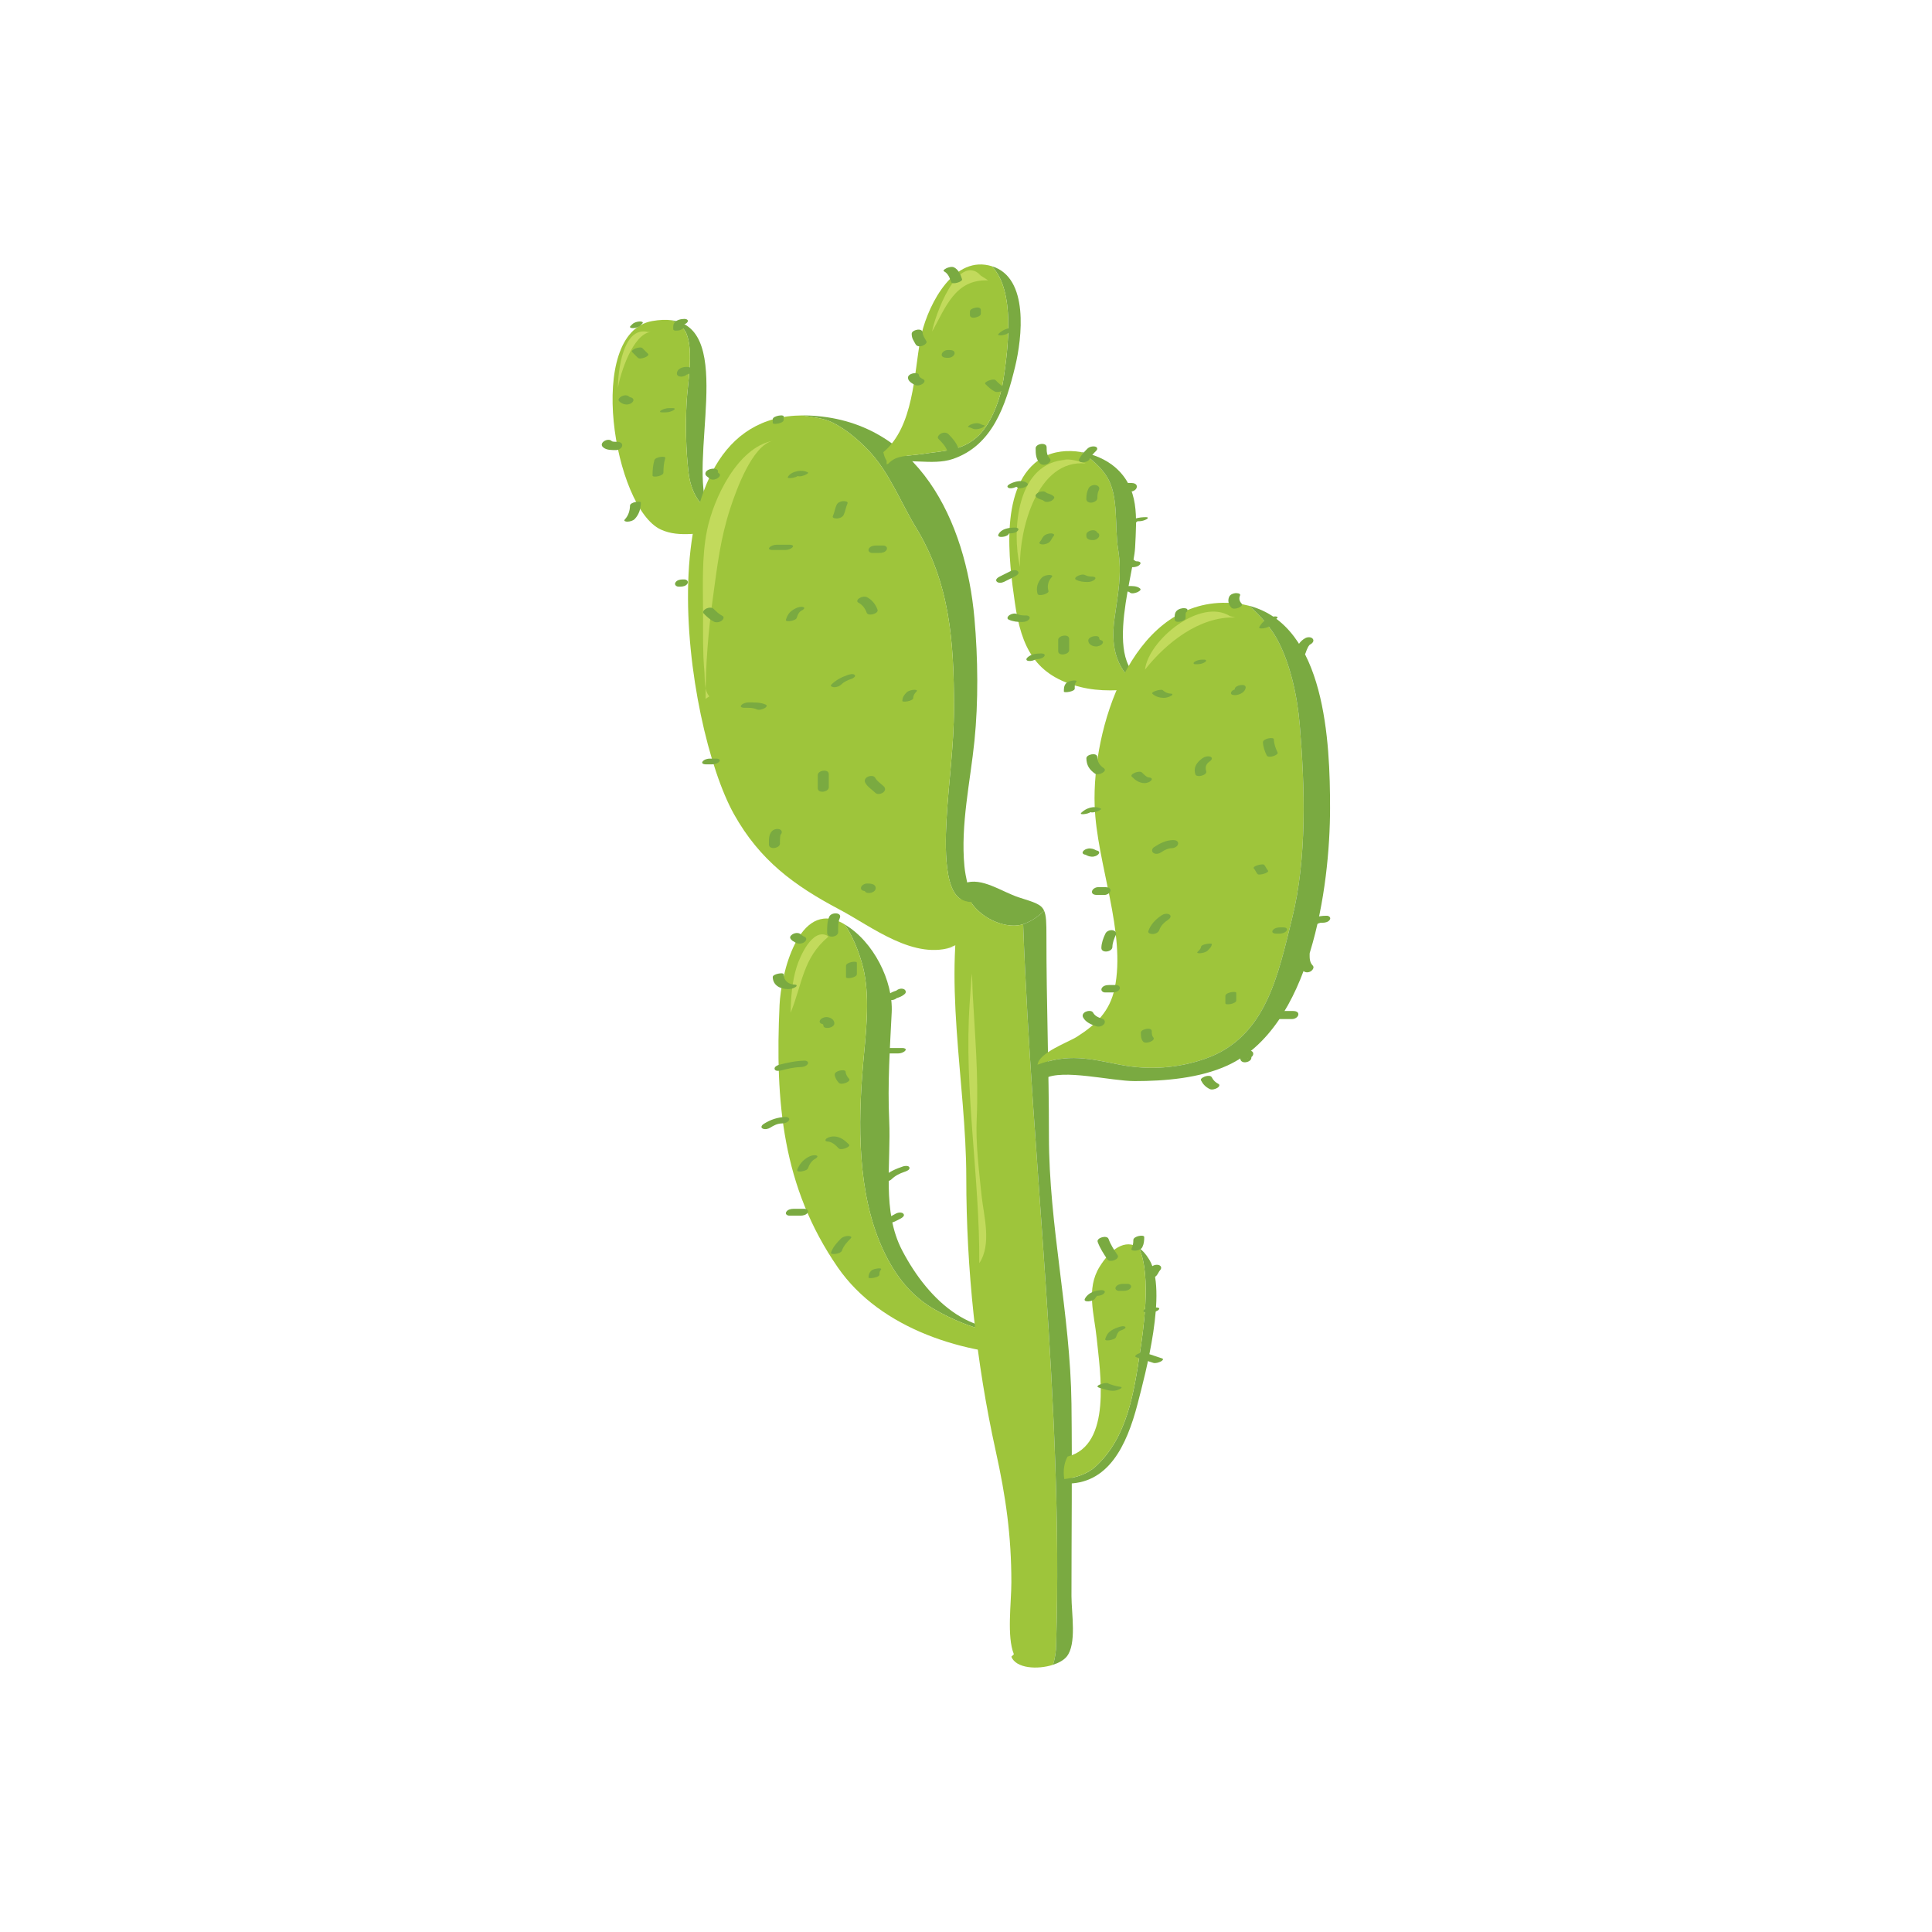 <?xml version="1.0" encoding="utf-8"?>
<!-- Generator: Adobe Illustrator 16.0.0, SVG Export Plug-In . SVG Version: 6.00 Build 0)  -->
<!DOCTYPE svg PUBLIC "-//W3C//DTD SVG 1.1//EN" "http://www.w3.org/Graphics/SVG/1.1/DTD/svg11.dtd">
<svg version="1.1" id="Layer_1" xmlns="http://www.w3.org/2000/svg" xmlns:xlink="http://www.w3.org/1999/xlink" x="0px" y="0px"
	 width="350px" height="350px" viewBox="0 0 350 350" enable-background="new 0 0 350 350" xml:space="preserve">
<g>
	<g>
		<path fill="#7AAA41" d="M156.363,192.728c-0.963,11.046-0.986,23.205,3.317,33.015c2.001,4.561,4.854,8.612,9.197,11.217
			c4.616,2.769,13.088,6.331,18.708,3.829l-0.085-1.119c-10.74,4.075-19.257-3.947-24.058-13.132
			c-3.717-7.111-1.99-15.71-2.356-23.616c-0.307-6.62,0.135-13.037,0.454-19.517c0.279-5.663-3.282-12.869-8.547-15.951
			c1.917,2.675,3.165,6.673,3.56,8.678C157.604,181.468,156.828,187.405,156.363,192.728z"/>
		<path fill="#9EC53B" d="M168.877,236.959c-4.343-2.604-7.196-6.656-9.197-11.217c-4.303-9.81-4.28-21.969-3.317-33.015
			c0.464-5.322,1.241-11.26,0.188-16.597c-0.395-2.005-1.643-6.003-3.56-8.678c-0.146-0.085-0.288-0.181-0.437-0.259
			c-7.894-4.196-11.072,9.303-11.33,14.849c-0.815,17.547,0.494,32.994,10.547,47.554c7.746,11.221,23.19,15.969,36.181,15.969
			l-0.368-4.777C181.966,243.29,173.493,239.728,168.877,236.959z"/>
	</g>
	<path fill="#C2DA5C" d="M149.823,169.478c-2.706-1.317-4.94,3.889-5.494,5.67c-0.83,2.668-1.05,5.491-1.096,8.312
		c2.157-5.335,2.217-9.905,6.817-13.755L149.823,169.478z"/>
	<g>
		<path fill="#7AAA41" d="M124.322,60.354c1.392,3.265,0.233,9.09,0.058,12.607c-0.209,4.178-0.127,8.438,0.34,12.514
			c0.392,3.41,1.708,5.564,3.646,7.022c-3.921-8.692,4.989-32.957-6.682-34.477C122.926,58.645,123.955,59.492,124.322,60.354z"/>
		<path fill="#9EC53B" d="M128.366,92.497c-1.938-1.458-3.254-3.613-3.646-7.022c-0.467-4.075-0.549-8.336-0.34-12.514
			c0.175-3.517,1.333-9.342-0.058-12.607c-0.368-0.861-1.396-1.709-2.639-2.333c-1.013-0.133-2.178-0.097-3.522,0.138
			c-12.224,2.144-6.917,33.893,1.564,37.78c3.538,1.621,7.23,0.256,10.394,0.793l-0.386-2.315
			C129.161,93.917,128.713,93.268,128.366,92.497z"/>
	</g>
	<path fill="#C2DA5C" d="M117.386,60.144c-4.564-1.125-5.448,7.234-5.443,10.139c0.407-2.603,2.704-9.733,5.896-10.139H117.386z"/>
	<path fill="#7AAA41" d="M185.89,167.209c1.138-0.455,2.271-1.221,3.256-2.232c-0.541-1.205-1.771-1.506-4.566-2.407
		c-3.098-1-6.756-3.75-9.866-2.554C175.003,165.524,182.294,169.007,185.89,167.209z"/>
	<path fill="#9EC53B" d="M185.354,167.424c-3.735,1.245-10.364-2.161-10.641-7.408c-0.012,0.005-0.025,0.007-0.037,0.012
		c-4.166,16.944,0.376,35.86,0.376,53.342c0,16.393,1.793,33.467,5.331,49.483c1.818,8.225,2.835,15.287,2.835,23.791
		c0,3.765-0.854,9.818,0.454,13.034l-0.454,0.453c0.843,2.124,4.735,2.373,7.538,1.462c0.4-1.223,0.578-2.534,0.578-3.729
		C192.65,254.385,186.954,210.905,185.354,167.424z"/>
	<path fill="#7AAA41" d="M194.107,289.143c0-11.607,0.14-23.224,0-34.83c-0.197-16.261-4.099-32.25-4.083-48.565
		c0.01-12.021-0.468-24.087-0.454-36.168c0.002-2.393-0.032-3.732-0.425-4.602c-0.984,1.011-2.118,1.777-3.256,2.232
		c-0.171,0.085-0.352,0.154-0.536,0.215c1.601,43.481,7.297,86.96,5.98,130.441c0,1.194-0.178,2.506-0.578,3.729
		c1.044-0.339,1.941-0.834,2.465-1.462C195.097,297.891,194.107,292.279,194.107,289.143z"/>
	<g>
		<path fill="#7AAA41" d="M157.258,81.51c3.829,3.966,5.844,9.405,8.668,14.042c6.153,10.102,6.896,20.602,6.898,32.656
			c0.001,6.97-0.987,13.549-1.36,20.415c-0.167,3.063-0.245,6.864,0.322,9.867c0.698,3.691,2.134,4.86,4.195,4.947
			c-0.393-2.144-1.067-4.418-1.267-6.512c-0.718-7.519,1.069-15.34,1.816-22.683c0.726-7.133,0.642-14.966-0.001-22.23
			c-1.539-17.419-10.108-36.105-30.308-36.747c-0.302-0.01-0.592-0.003-0.888-0.003c1.827,0.312,3.779,0.462,5.374,1.229
			C153.045,77.614,155.362,79.546,157.258,81.51z"/>
		<path fill="#9EC53B" d="M171.787,158.489c-0.567-3.003-0.489-6.804-0.322-9.867c0.374-6.866,1.362-13.445,1.36-20.415
			c-0.002-12.054-0.745-22.555-6.898-32.656c-2.825-4.636-4.839-10.076-8.668-14.042c-1.896-1.963-4.213-3.896-6.549-5.02
			c-1.595-0.768-3.547-0.917-5.374-1.229c-29.64,0.155-21.324,56.226-12.37,72.234c4.674,8.36,10.891,12.923,19.077,17.254
			c6.027,3.186,13.636,9.376,20.858,6.691l-1.815,0.454c5.388-1.242,5.593-4.643,4.896-8.457
			C173.92,163.349,172.484,162.181,171.787,158.489z"/>
	</g>
	<g>
		<path fill="#9EC53B" d="M201.899,112.105c0.61-4.519,1.402-8.007,0.662-12.588c-0.662-4.112,0.143-9.52-1.957-13.032
			c-1.046-1.749-2.847-3.365-4.743-4.59c-2.46-0.413-5.016-0.162-7.021,1.021c-8,4.72-6.045,18.886-4.99,26.246
			c1.159,8.119,3.694,13.26,11.896,15.3c3.464,0.861,7.29,0.713,10.913,0.133C202.37,121.55,201.152,117.62,201.899,112.105z"/>
		<path fill="#7AAA41" d="M209.708,123.657c-10.922-0.174-4.343-19.068-4.073-24.474c0.268-5.406,0.792-10.751-3.64-14.552
			c-1.594-1.366-3.821-2.345-6.134-2.736c1.896,1.225,3.697,2.841,4.743,4.59c2.1,3.512,1.295,8.919,1.957,13.032
			c0.74,4.582-0.052,8.07-0.662,12.588c-0.747,5.515,0.471,9.445,4.759,12.491c0.879-0.142,1.75-0.3,2.597-0.486L209.708,123.657z"
			/>
	</g>
	<g>
		<path fill="#7AAA41" d="M179.67,48.223c4.306,4.45,2.951,14.903,2.124,20.453c-0.491,3.299-2.011,7.698-4.413,10.127
			c-2.936,2.97-6.602,2.849-10.375,3.456c-1.315,0.213-3.339,0.244-4.603,0.723c-0.549,0.208-1.052,0.571-1.511,1.041
			c3.233-1.196,7.98,0.387,11.697-0.867c7.221-2.434,9.619-9.745,11.311-16.742C185.134,61.307,186.5,50.271,179.67,48.223z"/>
		<path fill="#9EC53B" d="M162.403,82.982c1.264-0.479,3.288-0.51,4.603-0.723c3.774-0.607,7.439-0.486,10.375-3.456
			c2.402-2.429,3.922-6.828,4.413-10.127c0.827-5.55,2.182-16.003-2.124-20.453c-0.371-0.111-0.764-0.203-1.187-0.259
			c-6.553-0.863-10.778,8.356-11.732,13.446c-1.191,6.357-1.202,15.907-6.727,20.51c0.109,0.521,0.301,1.11,0.6,1.552v0.648
			c0.086-0.038,0.178-0.065,0.268-0.097C161.351,83.553,161.854,83.19,162.403,82.982z"/>
	</g>
	<g>
		<path fill="#9EC53B" d="M202.807,192.869c5.281,1.044,10.559,0.672,15.557-1.078c11.004-3.855,13.161-15.16,15.718-25.443
			c2.707-10.895,2.325-23.735,1.38-35.046c-0.433-5.158-1.705-11.178-4.177-15.642c-0.975-1.76-2.864-4.118-4.998-5.92
			c-1.458-0.382-3.057-0.573-4.817-0.539c-16.625,0.336-23.649,22.804-23.16,36.748c0.367,10.506,5.747,22.995,3.616,33.118
			c-0.868,4.124-3.321,6.516-6.794,8.731c-1.599,1.021-6.973,2.912-7.171,5.11C193.55,190.807,197.365,191.794,202.807,192.869z"/>
		<path fill="#7AAA41" d="M226.286,109.74c2.134,1.803,4.023,4.16,4.998,5.92c2.472,4.464,3.744,10.483,4.177,15.642
			c0.945,11.311,1.327,24.151-1.38,35.046c-2.557,10.283-4.714,21.588-15.718,25.443c-4.998,1.75-10.275,2.122-15.557,1.078
			c-5.441-1.075-9.257-2.063-14.847,0.039c-0.048,0.514,0.188,1.042,0.822,1.583l0.454,0.907c3.258-1.816,12.053,0.454,16.33,0.454
			c5.466,0,11.763-0.527,16.786-2.823c15.084-6.895,18.598-32.268,18.602-46.64C240.955,134.493,240.153,113.371,226.286,109.74z"/>
	</g>
	<path fill="#C2DA5C" d="M128.5,126.152c-0.974-1.114-0.768-3.06-0.902-4.583c-0.296-3.352-0.232-6.721-0.232-10.098
		c0-5.102-0.291-10.436,0.725-15.425c1.173-5.757,5.535-14.985,11.897-16.184c-3.729,0.837-6.631,8.979-7.688,12.208
		c-1.788,5.46-2.353,10.417-3.121,15.991c-0.848,6.165-1.359,12.138-1.359,18.545L128.5,126.152z"/>
	<path fill="#C2DA5C" d="M177.724,49.937c-4.265-4.506-8.537,7.824-8.859,10.127c2.426-4.309,4.136-9.52,10.147-9.265
		c-0.692-0.505-1.387-0.839-1.969-1.315L177.724,49.937z"/>
	<path fill="#C2DA5C" d="M193.374,83.28c-9.259,0.317-10.098,12.859-8.607,19.428c-0.095-6.864,3.125-19.558,11.944-18.748
		c-1.311-0.447-2.892-0.865-4.016-0.681H193.374z"/>
	<path fill="#C2DA5C" d="M222.862,111.635c-5.394-3.417-14.813,4.338-15.433,9.675c3.872-4.913,9.91-9.663,16.341-9.448
		L222.862,111.635z"/>
	<path fill="#C2DA5C" d="M175.663,181.728c-1.063,15.715,1.848,31.599,1.741,47.11c2.321-3.444,0.783-8.689,0.4-12.409
		c-0.465-4.544-1.067-9.276-0.862-13.757c0.351-7.727-0.331-15.164-0.73-22.728c-0.066-1.231-0.021-2.369-0.185-3.58
		c-0.142,2.09-0.284,4.179-0.424,6.269L175.663,181.728z"/>
	<g>
		<path fill="#7AAA41" d="M208.211,228.207c-0.603-1.002-1.235-1.699-1.884-2.149c2.373,5.008,0.681,15.667,0.188,18.968
			c-1.081,7.224-2.311,15.461-8.105,20.704c-1.49,1.349-3.532,1.954-5.608,2.224c0.031,0.212,0.068,0.429,0.116,0.648
			c0.01,0.053,0.027,0.107,0.041,0.16c7.747,0.214,11.132-6.767,13.118-14.408C207.477,248.969,211.561,233.772,208.211,228.207z"/>
		<path fill="#9EC53B" d="M192.801,267.953c2.076-0.27,4.118-0.875,5.608-2.224c5.795-5.243,7.024-13.48,8.105-20.704
			c0.493-3.301,2.186-13.96-0.188-18.968c-2.488-1.729-5.182,0.285-7.13,3.44c-2.486,4.028-0.955,8.58-0.521,12.924
			c0.61,6.097,2.829,19.386-5.268,21.446C192.773,265.01,192.565,266.347,192.801,267.953z"/>
	</g>
	<path fill="#7AAA41" d="M144.67,86.05c0.04-0.073,0.079-0.148,0.135-0.209c0.312-0.334-0.398,0.261-0.857,0.211
		c0.185,0.019,0.355,0.089,0.521,0.169c0.364,0.174,0.915,0,1.267-0.125c0.053-0.019,0.907-0.389,0.595-0.539
		c-0.585-0.278-1.165-0.331-1.801-0.213c-0.693,0.128-1.448,0.416-1.802,1.064c-0.167,0.304,0.705,0.183,0.784,0.167
		C143.842,86.515,144.486,86.387,144.67,86.05L144.67,86.05z"/>
	<path fill="#7AAA41" d="M151.559,91.456c-0.306,0.657-0.375,1.387-0.68,2.042c-0.196,0.421,0.67,0.447,0.852,0.425
		c0.444-0.055,0.923-0.247,1.12-0.67c0.305-0.657,0.375-1.387,0.681-2.042c0.196-0.421-0.67-0.449-0.852-0.425
		C152.235,90.84,151.756,91.033,151.559,91.456L151.559,91.456z"/>
	<path fill="#7AAA41" d="M143.083,98.683c-0.794,0-1.588,0-2.381,0c-0.43,0-1.021,0.164-1.312,0.503
		c-0.304,0.356,0.261,0.448,0.5,0.448c0.794,0,1.588,0,2.381,0c0.429,0,1.022-0.164,1.311-0.503
		C143.887,98.775,143.322,98.683,143.083,98.683L143.083,98.683z"/>
	<path fill="#7AAA41" d="M144.139,110.21c-0.397,0.201-0.775,0.438-1.082,0.766c-0.33,0.353-0.521,0.82-0.676,1.271
		c-0.126,0.372,0.653,0.283,0.808,0.258c0.319-0.051,1.019-0.207,1.145-0.575c0.109-0.32,0.227-0.664,0.432-0.938
		c0.043-0.056,0.09-0.109,0.139-0.16c0.001-0.002,0.168-0.147,0.072-0.068c0.055-0.044,0.114-0.083,0.174-0.123
		c-0.152,0.099,0.119-0.061,0.149-0.075c0.192-0.099,0.661-0.454,0.222-0.587C145.088,109.845,144.525,110.013,144.139,110.21
		L144.139,110.21z"/>
	<path fill="#7AAA41" d="M155.508,109.18c0.731,0.382,1.224,1.042,1.495,1.812c0.259,0.733,2.217,0.167,1.972-0.529
		c-0.344-0.974-0.985-1.789-1.907-2.272c-0.419-0.218-1.024-0.066-1.399,0.172C155.387,108.542,155.087,108.96,155.508,109.18
		L155.508,109.18z"/>
	<path fill="#7AAA41" d="M157.976,100.17c0.454,0,0.907,0,1.361,0c0.472,0,1.046-0.125,1.29-0.585
		c0.214-0.406-0.184-0.757-0.583-0.757c-0.454,0-0.907,0-1.361,0c-0.472,0-1.046,0.125-1.289,0.585
		C157.179,99.819,157.578,100.17,157.976,100.17L157.976,100.17z"/>
	<path fill="#7AAA41" d="M164.242,125.434c-0.453,0.454-0.755,0.889-0.774,1.549c-0.009,0.298,1.955,0.044,1.972-0.527
		c0.015-0.498,0.249-0.834,0.587-1.174c0.314-0.314-0.276-0.334-0.465-0.317C165.144,124.999,164.553,125.124,164.242,125.434
		L164.242,125.434z"/>
	<path fill="#7AAA41" d="M153.535,122.299c-1.106,0.375-2.08,0.894-2.918,1.713c-0.348,0.339,0.295,0.488,0.508,0.484
		c0.48-0.007,0.964-0.178,1.308-0.514c0.525-0.512,1.161-0.776,1.845-1.008c0.187-0.063,0.858-0.423,0.549-0.707
		C154.507,121.979,153.876,122.183,153.535,122.299L153.535,122.299z"/>
	<path fill="#7AAA41" d="M148.145,140.409c0,0.793,0,1.586,0,2.381c0,1.021,1.996,0.709,1.996-0.159c0-0.793,0-1.586,0-2.381
		C150.14,139.229,148.145,139.539,148.145,140.409L148.145,140.409z"/>
	<path fill="#7AAA41" d="M156.75,141.797c0.415,0.778,1.231,1.247,1.846,1.849c0.356,0.348,1.083,0.166,1.419-0.102
		c0.388-0.307,0.439-0.744,0.087-1.088c-0.527-0.515-1.204-0.896-1.555-1.554c-0.237-0.444-0.989-0.362-1.349-0.183
		C156.775,140.931,156.512,141.352,156.75,141.797L156.75,141.797z"/>
	<path fill="#7AAA41" d="M138.711,127.646c-0.96-0.435-2.085-0.393-3.116-0.393c-0.431,0-1.022,0.162-1.31,0.508
		c-0.299,0.36,0.257,0.462,0.504,0.462c0.78,0.002,1.603-0.039,2.328,0.29c0.403,0.183,1.03-0.021,1.389-0.215
		C138.752,128.165,139.121,127.833,138.711,127.646L138.711,127.646z"/>
	<path fill="#7AAA41" d="M130.861,111.565c-0.617-0.316-1.078-0.761-1.565-1.247c-0.338-0.339-0.923-0.263-1.322-0.083
		c-0.265,0.119-0.837,0.561-0.497,0.904c0.562,0.562,1.125,1.109,1.839,1.474c0.437,0.223,1.011,0.116,1.405-0.152
		C131.005,112.268,131.296,111.788,130.861,111.565L130.861,111.565z"/>
	<path fill="#7AAA41" d="M129.177,84.906c-0.529,0.017-1.465,0.304-1.385,0.988c0.04,0.334,0.489,0.541,0.708,0.749
		c0.352,0.334,0.912,0.278,1.324,0.09c0.26-0.118,0.847-0.58,0.492-0.916c-0.13-0.125-0.27-0.239-0.412-0.352
		c0.021,0.016-0.203-0.17-0.117-0.094c-0.101-0.089-0.037-0.121-0.024-0.007c-0.018,0.111-0.037,0.224-0.054,0.336
		c0.005-0.008,0.009-0.019,0.014-0.027c-0.099,0.103-0.198,0.205-0.296,0.307c0.011-0.007,0.022-0.014,0.034-0.022
		c-0.158,0.071-0.317,0.143-0.476,0.215c-0.167,0.022-0.176,0.029-0.026,0.019c0.402-0.012,1.027-0.292,1.102-0.74
		C130.143,84.964,129.505,84.894,129.177,84.906L129.177,84.906z"/>
	<path fill="#7AAA41" d="M139.99,75.946c0,0.227,0,0.454,0,0.681c0,0.374,1.973,0.073,1.973-0.529c0-0.227,0-0.454,0-0.681
		C141.963,75.045,139.99,75.344,139.99,75.946L139.99,75.946z"/>
	<path fill="#7AAA41" d="M122.925,106.277c0.113,0,0.227,0,0.34,0c0.467,0,1.044-0.128,1.291-0.576
		c0.222-0.404-0.189-0.73-0.575-0.73c-0.113,0-0.227,0-0.34,0c-0.467,0-1.044,0.128-1.292,0.577
		C122.128,105.951,122.54,106.277,122.925,106.277L122.925,106.277z"/>
	<path fill="#7AAA41" d="M128.782,137.429c-0.063,0-0.125,0-0.188,0c-0.437,0-1.027,0.155-1.307,0.522
		c-0.283,0.372,0.24,0.515,0.518,0.515c0.403,0,0.805,0,1.208,0c0.437,0,1.027-0.155,1.306-0.522
		c0.284-0.372-0.24-0.515-0.517-0.515c-0.403,0-0.806,0-1.208,0c-0.437,0-1.027,0.155-1.307,0.522
		c-0.283,0.372,0.24,0.515,0.518,0.515c0.063,0,0.125,0,0.188,0c0.437,0,1.027-0.155,1.307-0.522
		C129.583,137.572,129.059,137.429,128.782,137.429L128.782,137.429z"/>
	<path fill="#7AAA41" d="M139.816,150.604c-0.585,0.645-0.517,1.586-0.517,2.396c-0.001,1.01,1.994,0.688,1.994-0.164
		c0-0.391-0.002-0.781,0.031-1.172c0.011-0.131,0.034-0.259,0.062-0.387c0.02-0.087,0.036-0.091,0.07-0.128
		c0.307-0.338,0.183-0.776-0.246-0.919C140.742,150.075,140.146,150.241,139.816,150.604L139.816,150.604z"/>
	<path fill="#7AAA41" d="M158.635,160.819c-0.072-0.745-1.012-0.761-1.569-0.762c-0.417-0.002-1.029,0.315-1.093,0.771
		c-0.072,0.51,0.539,0.602,0.899,0.602c-0.195,0,0.081,0.014,0.102,0.015c-0.069-0.02-0.139-0.042-0.208-0.063
		c-0.098-0.153-0.132-0.166-0.103-0.034c0.046,0.479,0.854,0.458,1.158,0.375C158.249,161.609,158.682,161.306,158.635,160.819
		L158.635,160.819z"/>
	<path fill="#7AAA41" d="M109.258,81.029c0.621,0.553,1.603,0.505,2.377,0.505c0.442,0,1.03-0.338,1.081-0.815
		c0.057-0.523-0.517-0.681-0.919-0.681c-0.27,0-0.408,0-0.671-0.027c0.011,0-0.308-0.07-0.167-0.029
		c-0.105-0.031-0.066-0.012-0.188-0.119C110.088,79.255,108.389,80.254,109.258,81.029L109.258,81.029z"/>
	<path fill="#7AAA41" d="M114.114,71.963c0.132,0.012-0.037-0.034-0.09-0.07c-0.184-0.123,0.059,0.068-0.041-0.029
		c-0.35-0.339-0.912-0.288-1.326-0.097c-0.268,0.121-0.841,0.587-0.489,0.928c0.343,0.333,0.749,0.539,1.229,0.58
		c0.458,0.04,1.059-0.152,1.292-0.578C114.923,72.271,114.49,71.995,114.114,71.963L114.114,71.963z"/>
	<path fill="#7AAA41" d="M119.916,74.702c0.227,0,0.454,0,0.681,0c0.469,0,0.99-0.133,1.395-0.374
		c0.069-0.041,0.269-0.153,0.237-0.273c-0.032-0.116-0.262-0.116-0.341-0.116c-0.227,0-0.454,0-0.681,0
		c-0.469,0-0.99,0.133-1.395,0.372c-0.068,0.041-0.269,0.155-0.236,0.273C119.607,74.702,119.837,74.702,119.916,74.702
		L119.916,74.702z"/>
	<path fill="#7AAA41" d="M118.564,83.325c-0.288,0.923-0.349,1.868-0.35,2.828c0,0.415,1.971,0.103,1.972-0.527
		c0.001-0.894,0.063-1.759,0.331-2.617C120.672,82.513,118.735,82.779,118.564,83.325L118.564,83.325z"/>
	<path fill="#7AAA41" d="M114.132,91.598c-0.019,0.921-0.297,1.822-0.937,2.5c-0.317,0.336,0.273,0.418,0.489,0.408
		c0.438-0.021,1-0.162,1.313-0.493c0.767-0.813,1.084-1.842,1.106-2.944C116.112,90.659,114.144,90.958,114.132,91.598
		L114.132,91.598z"/>
	<path fill="#7AAA41" d="M117.401,64.094c-0.34-0.341-0.681-0.681-1.021-1.021c-0.42-0.42-2.264,0.302-1.845,0.72
		c0.34,0.341,0.681,0.681,1.02,1.021C115.976,65.234,117.819,64.512,117.401,64.094L117.401,64.094z"/>
	<path fill="#7AAA41" d="M123.929,59.086c0-0.157,0.005-0.314,0.032-0.469c0.006-0.032,0.076-0.174,0.01-0.06
		c-0.125,0.216-0.484,0.32-0.733,0.327c0.449-0.012,1.028-0.141,1.303-0.537c0.263-0.378-0.221-0.582-0.533-0.573
		c-0.643,0.016-1.429,0.155-1.842,0.708c-0.246,0.328-0.208,0.744-0.209,1.133c0,0.413,0.927,0.274,1.117,0.223
		C123.441,59.74,123.929,59.521,123.929,59.086L123.929,59.086z"/>
	<path fill="#7AAA41" d="M124.622,67.436c-0.039,0.047-0.035,0.039,0.012-0.026c-0.097,0.111-0.193,0.22-0.291,0.331
		c-0.125,0.077-0.259,0.125-0.402,0.146c0.089-0.01,0.182-0.007,0.271-0.007c0.425-0.001,1.03-0.32,1.09-0.785
		c0.066-0.513-0.532-0.626-0.906-0.626c-0.713,0.002-1.689,0.283-1.771,1.126C122.529,68.594,124.537,68.306,124.622,67.436
		L124.622,67.436z"/>
	<path fill="#7AAA41" d="M114.56,58.723c-0.114,0.112-0.227,0.227-0.34,0.339c-0.326,0.326,0.283,0.392,0.481,0.38
		c0.439-0.026,0.994-0.164,1.316-0.486c0.113-0.112,0.227-0.227,0.34-0.339c0.326-0.328-0.283-0.392-0.481-0.38
		C115.436,58.262,114.882,58.4,114.56,58.723L114.56,58.723z"/>
	<path fill="#7AAA41" d="M164.489,68.461c0.036,0.614,0.75,1.012,1.228,1.257c0.425,0.218,1.02,0.078,1.401-0.167
		c0.281-0.181,0.581-0.616,0.155-0.834c-0.345-0.179-0.79-0.385-0.813-0.785c-0.026-0.442-0.894-0.341-1.131-0.276
		C164.948,67.756,164.461,68.007,164.489,68.461L164.489,68.461z"/>
	<path fill="#7AAA41" d="M165.161,60.464c0.01,0.352,0.052,0.655,0.199,0.976c0.142,0.311,0.334,0.594,0.491,0.896
		c0.218,0.427,0.721,0.459,1.148,0.345c0.269-0.073,1.037-0.456,0.823-0.873c-0.241-0.466-0.657-0.981-0.673-1.53
		c-0.014-0.473-0.474-0.602-0.889-0.563C165.922,59.747,165.147,60.002,165.161,60.464L165.161,60.464z"/>
	<path fill="#7AAA41" d="M171.013,49.15c0.753,0.401,1.042,1.19,1.301,1.958c0.176,0.521,2.131-0.06,1.973-0.529
		c-0.276-0.815-0.621-1.699-1.422-2.125c-0.376-0.202-0.906-0.06-1.278,0.08C171.508,48.563,170.666,48.964,171.013,49.15
		L171.013,49.15z"/>
	<path fill="#7AAA41" d="M184.151,59.301c-1.208,0.001-2.353,0.292-3.234,1.153c-0.315,0.307,0.278,0.313,0.459,0.297
		c0.414-0.039,1.008-0.159,1.32-0.464c0.085-0.083,0.172-0.164,0.263-0.242c0.003-0.003,0.259-0.169,0.123-0.101
		c-0.13,0.055-0.265,0.097-0.403,0.125c-0.122,0.017-0.129,0.021-0.021,0.008c-0.147,0.012,0.179,0.002,0.208,0.002
		c0.471,0,0.989-0.13,1.394-0.374c0.071-0.043,0.268-0.159,0.235-0.28C184.462,59.306,184.234,59.301,184.151,59.301L184.151,59.301
		z"/>
	<path fill="#7AAA41" d="M178.5,69.564c0.522,0.524,1.035,1.02,1.701,1.361c0.38,0.194,0.902,0.058,1.277-0.083
		c0.073-0.027,0.923-0.434,0.573-0.611c-0.666-0.341-1.178-0.837-1.701-1.361C179.964,68.481,178.139,69.205,178.5,69.564
		L178.5,69.564z"/>
	<path fill="#7AAA41" d="M170.015,79.512c0.657,0.659,1.302,1.326,1.62,2.218c0.31,0.873,2.272,0.32,1.972-0.529
		c-0.363-1.022-1.029-1.79-1.783-2.545c-0.354-0.353-0.903-0.334-1.335-0.13C170.197,78.663,169.66,79.158,170.015,79.512
		L170.015,79.512z"/>
	<path fill="#7AAA41" d="M178.198,77.017c-0.361-0.031-0.65-0.309-1.021-0.341c-0.468-0.039-0.948,0.072-1.375,0.264
		c-0.107,0.048-0.714,0.43-0.254,0.469c0.362,0.031,0.65,0.309,1.022,0.339c0.467,0.041,0.948-0.07,1.375-0.263
		C178.052,77.438,178.659,77.056,178.198,77.017L178.198,77.017z"/>
	<path fill="#7AAA41" d="M172.031,63.409c-0.113,0-0.227,0-0.34,0c-0.424,0-1.029,0.322-1.09,0.785
		c-0.066,0.513,0.532,0.624,0.906,0.624c0.114,0,0.226,0,0.34,0c0.424,0,1.029-0.32,1.09-0.785
		C173.004,63.521,172.404,63.409,172.031,63.409L172.031,63.409z"/>
	<path fill="#7AAA41" d="M177.691,56.852c0-0.227,0-0.454,0-0.68c0-0.447-0.505-0.495-0.859-0.454
		c-0.301,0.036-1.117,0.263-1.117,0.688c0,0.227,0,0.454,0,0.681c0,0.445,0.504,0.495,0.859,0.452
		C176.873,57.501,177.691,57.276,177.691,56.852L177.691,56.852z"/>
	<path fill="#7AAA41" d="M183.884,88.282c0.058-0.027,0.361-0.109,0.153-0.096c0.075-0.003,0.169,0.041,0.252,0.116
		c0.319,0.283,0.954,0.116,1.295-0.021c0.183-0.074,0.868-0.435,0.544-0.722c-0.784-0.699-2.149-0.379-2.995,0.021
		c-0.183,0.085-0.863,0.421-0.544,0.722C182.888,88.582,183.564,88.432,183.884,88.282L183.884,88.282z"/>
	<path fill="#7AAA41" d="M187.615,81.209c0,1.01,0.038,1.953,0.771,2.724c0.343,0.36,0.914,0.324,1.334,0.126
		c0.3-0.14,0.82-0.618,0.478-0.979c-0.563-0.592-0.591-1.257-0.591-2.038C189.607,80.038,187.615,80.362,187.615,81.209
		L187.615,81.209z"/>
	<path fill="#7AAA41" d="M197.36,83.205c0.322-0.631,0.735-1.05,1.236-1.552c0.296-0.297,0.222-0.648-0.201-0.748
		c-0.452-0.107-1.063,0.041-1.396,0.374c-0.564,0.564-1.118,1.131-1.485,1.849c-0.21,0.411,0.178,0.612,0.548,0.629
		C196.472,83.775,197.15,83.615,197.36,83.205L197.36,83.205z"/>
	<path fill="#7AAA41" d="M203.51,89.042c0.453,0,0.907,0,1.361,0c0.45,0,1.028-0.346,1.074-0.833
		c0.051-0.527-0.508-0.709-0.928-0.709c-0.454,0-0.907,0-1.361,0c-0.45,0-1.03,0.344-1.076,0.832
		C202.53,88.858,203.09,89.042,203.51,89.042L203.51,89.042z"/>
	<path fill="#7AAA41" d="M207.634,93.686c-1.262,0-2.63,0.252-3.577,1.148c-0.313,0.296,0.282,0.278,0.449,0.259
		c0.409-0.044,1.01-0.157,1.323-0.454c0.072-0.071,0.148-0.14,0.229-0.203c0.157-0.133,0.263-0.098-0.174,0
		c0.085-0.019,0.315-0.01,0.454-0.01c0.467,0,0.989-0.142,1.394-0.374C208.054,93.87,208.001,93.686,207.634,93.686L207.634,93.686z
		"/>
	<path fill="#7AAA41" d="M206.016,101.688c-0.21,0-0.29,0.002-0.493-0.186c-0.324-0.293-0.948-0.142-1.3,0.003
		c-0.198,0.08-0.863,0.454-0.536,0.752c0.44,0.402,0.966,0.493,1.546,0.495c0.44,0.002,1.03-0.153,1.307-0.527
		C206.815,101.849,206.304,101.69,206.016,101.688L206.016,101.688z"/>
	<path fill="#7AAA41" d="M206.546,106.624c-0.577-0.515-1.498-0.459-2.218-0.461c-0.43,0-1.023,0.164-1.31,0.507
		c-0.304,0.358,0.257,0.456,0.499,0.456c0.388,0.001,0.876-0.055,1.185,0.222c0.307,0.273,0.965,0.082,1.287-0.044
		C206.157,107.237,206.856,106.899,206.546,106.624L206.546,106.624z"/>
	<path fill="#7AAA41" d="M194.96,105.041c0.68,0.327,1.352,0.392,2.097,0.392c0.432,0.002,1.021-0.16,1.309-0.508
		c0.297-0.363-0.253-0.471-0.505-0.471c-0.488-0.002-0.819-0.051-1.307-0.287c-0.396-0.193-1.037,0.019-1.391,0.213
		C194.907,104.52,194.558,104.844,194.96,105.041L194.96,105.041z"/>
	<path fill="#7AAA41" d="M196.799,96.853c0.002,0.216-0.017,0.496,0.152,0.667c0.312,0.313,0.684,0.317,1.1,0.319
		c0.431,0.001,1.03-0.329,1.087-0.797c0.063-0.517-0.527-0.645-0.911-0.646c0.033,0.002,0.066,0.002,0.1,0.003
		c-0.106-0.01-0.073-0.003,0.097,0.022c0.111,0.077,0.222,0.153,0.335,0.23c0.058,0.06,0.04,0.205,0.04,0.05
		c-0.003-0.493-0.474-0.677-0.91-0.645C197.502,96.085,196.799,96.365,196.799,96.853L196.799,96.853z"/>
	<path fill="#7AAA41" d="M198.798,90.243c0-0.573,0.041-0.998,0.287-1.506c0.218-0.45-0.194-0.808-0.61-0.863
		c-0.483-0.065-1.062,0.157-1.281,0.612c-0.301,0.617-0.395,1.216-0.396,1.895c0,0.5,0.472,0.708,0.919,0.677
		C198.118,91.029,198.798,90.74,198.798,90.243L198.798,90.243z"/>
	<path fill="#7AAA41" d="M190.884,89.912c-0.235-0.211-0.479-0.333-0.774-0.438c-0.201-0.074-0.43-0.104-0.587-0.244
		c-0.352-0.314-0.914-0.235-1.315-0.058c-0.229,0.101-0.861,0.544-0.506,0.861c0.235,0.211,0.479,0.331,0.775,0.438
		c0.201,0.072,0.429,0.104,0.585,0.242c0.352,0.314,0.915,0.235,1.315,0.06C190.607,90.671,191.24,90.229,190.884,89.912
		L190.884,89.912z"/>
	<path fill="#7AAA41" d="M189.065,97.138c-0.281,0.307-0.399,0.715-0.681,1.02c-0.319,0.35,0.273,0.476,0.507,0.471
		c0.453-0.01,0.992-0.166,1.308-0.51c0.282-0.309,0.401-0.715,0.681-1.022c0.319-0.348-0.272-0.474-0.505-0.469
		C189.922,96.638,189.381,96.793,189.065,97.138L189.065,97.138z"/>
	<path fill="#7AAA41" d="M188.732,104.65c-0.762,0.809-1.085,1.859-0.766,2.939c0.153,0.525,2.118-0.024,1.972-0.527
		c-0.271-0.921-0.064-1.806,0.594-2.505c0.317-0.334-0.272-0.408-0.484-0.397C189.611,104.181,189.043,104.319,188.732,104.65
		L188.732,104.65z"/>
	<path fill="#7AAA41" d="M191.699,115.919c0,0.681,0,1.361,0,2.042c0,0.982,1.99,0.641,1.99-0.178c0-0.68,0-1.361,0-2.042
		C193.689,114.76,191.699,115.101,191.699,115.919L191.699,115.919z"/>
	<path fill="#7AAA41" d="M197.154,116.095c0.058,0.657,0.713,0.962,1.293,1.013c0.439,0.039,1.051-0.164,1.296-0.554
		c0.26-0.411-0.22-0.611-0.551-0.64c0.169,0.015,0.151,0.064,0.037-0.05c-0.083-0.083-0.095-0.184-0.104-0.298
		c-0.041-0.438-0.887-0.338-1.131-0.271C197.628,115.393,197.113,115.645,197.154,116.095L197.154,116.095z"/>
	<path fill="#7AAA41" d="M193.166,123.742c-0.425,0.452-0.437,0.945-0.437,1.54c0,0.285,1.972,0.012,1.972-0.529
		c0-0.389-0.048-0.873,0.244-1.182c0.295-0.313-0.262-0.31-0.457-0.292C194.089,123.317,193.458,123.432,193.166,123.742
		L193.166,123.742z"/>
	<path fill="#7AAA41" d="M187.69,119.356c0.021-0.019,0.222-0.162,0.065-0.066c-0.096,0.038-0.189,0.075-0.283,0.111
		c-0.147,0.024-0.161,0.027-0.041,0.01c-0.214,0.031,0.092-0.003,0.112-0.003c0.11-0.003,0.222-0.001,0.331-0.001
		c0.437,0,1.026-0.157,1.307-0.521c0.286-0.368-0.242-0.505-0.514-0.505c-0.889,0.002-1.857,0.089-2.536,0.73
		c-0.283,0.266-0.26,0.553,0.163,0.619C186.732,119.8,187.359,119.667,187.69,119.356L187.69,119.356z"/>
	<path fill="#7AAA41" d="M182.729,112.246c0.781,0.363,1.595,0.435,2.446,0.435c0.452,0.002,1.037-0.14,1.298-0.551
		c0.249-0.394-0.208-0.633-0.549-0.633c-0.566-0.002-1.112-0.002-1.636-0.246c-0.438-0.201-1.009-0.079-1.4,0.172
		C182.621,111.592,182.29,112.041,182.729,112.246L182.729,112.246z"/>
	<path fill="#7AAA41" d="M181.874,105.414c0.681-0.339,1.361-0.681,2.04-1.02c0.274-0.137,0.818-0.51,0.505-0.875
		c-0.293-0.341-0.969-0.242-1.316-0.068c-0.683,0.341-1.361,0.681-2.044,1.021c-0.272,0.137-0.818,0.51-0.501,0.875
		C180.851,105.688,181.522,105.59,181.874,105.414L181.874,105.414z"/>
	<path fill="#7AAA41" d="M182.72,96.776c0.038-0.071,0.114-0.201,0.15-0.233c-0.041,0.038-0.352,0.125-0.137,0.068
		c-0.126,0.025-0.129,0.03-0.01,0.012c-0.099,0.005-0.092,0.005,0.022,0c0.122-0.005,0.245-0.003,0.37-0.003
		c0.437,0,1.026-0.155,1.305-0.523c0.281-0.374-0.239-0.521-0.521-0.521c-1.06,0-2.438,0.164-3.006,1.203
		C180.469,97.559,182.434,97.298,182.72,96.776L182.72,96.776z"/>
	<path fill="#7AAA41" d="M240.354,165.896c-0.884,0-1.672,0.094-2.477,0.484c-0.289,0.14-0.809,0.527-0.498,0.897
		c0.297,0.352,0.962,0.252,1.32,0.079c0.11-0.053,0.222-0.103,0.334-0.15c-0.212,0.089,0.332-0.063,0.037-0.014
		c0.093-0.015,0.185-0.02,0.276-0.027c0.113-0.003,0.13-0.005,0.052-0.003c0.075,0,0.151,0,0.229,0c0.46,0,1.04-0.131,1.293-0.57
		C241.148,166.192,240.726,165.894,240.354,165.896L240.354,165.896z"/>
	<path fill="#7AAA41" d="M235.243,173.055c0.002,1.019,0.046,1.991,0.784,2.767c0.356,0.375,0.893,0.41,1.35,0.183
		c0.326-0.163,0.805-0.704,0.448-1.078c-0.556-0.586-0.576-1.223-0.576-1.997C237.249,171.844,235.243,172.101,235.243,173.055
		L235.243,173.055z"/>
	<path fill="#7AAA41" d="M234.291,183.151c-1.136,0-2.269,0-3.402,0c-0.436,0-1.03,0.331-1.085,0.804
		c-0.06,0.519,0.523,0.654,0.912,0.654c1.136,0,2.269,0,3.404,0c0.434,0,1.029-0.329,1.085-0.801
		C235.266,183.29,234.68,183.151,234.291,183.151L234.291,183.151z"/>
	<path fill="#7AAA41" d="M226.121,190.286c-0.454,0.043-0.86,0.205-1.164,0.555c-0.225,0.258-0.257,0.61-0.259,0.937
		c0,0.498,0.474,0.701,0.918,0.67c0.398-0.027,1.081-0.315,1.083-0.81c0.001-0.091,0.001-0.181,0.008-0.271
		c0.009-0.179-0.027,0.066-0.163,0.158c-0.157,0.077-0.314,0.152-0.471,0.229c-0.041,0.005-0.079,0.008-0.116,0.014
		c0.44-0.043,1.026-0.304,1.081-0.811C227.093,190.464,226.523,190.247,226.121,190.286L226.121,190.286z"/>
	<path fill="#7AAA41" d="M220.701,196.342c-0.523-0.268-0.894-0.631-1.161-1.156c-0.194-0.381-0.772-0.304-1.114-0.213
		c-0.201,0.054-1.045,0.377-0.857,0.741c0.368,0.72,0.837,1.196,1.559,1.566c0.408,0.208,1.032,0.025,1.396-0.191
		C220.795,196.927,221.112,196.554,220.701,196.342L220.701,196.342z"/>
	<path fill="#7AAA41" d="M196.216,184.318c0.475,0.889,1.474,1.291,2.378,1.597c0.471,0.16,1.067,0.012,1.394-0.374
		c0.295-0.35,0.183-0.822-0.261-0.972c-0.689-0.232-1.353-0.461-1.706-1.126c-0.232-0.432-1-0.321-1.343-0.155
		C196.267,183.487,195.983,183.882,196.216,184.318L196.216,184.318z"/>
	<path fill="#7AAA41" d="M200.166,179.788c0.454,0,0.908,0,1.361,0c0.471,0,1.046-0.125,1.29-0.585
		c0.215-0.406-0.185-0.754-0.582-0.754c-0.454,0-0.907,0-1.361,0c-0.471,0-1.046,0.124-1.289,0.583
		C199.37,179.438,199.771,179.788,200.166,179.788L200.166,179.788z"/>
	<path fill="#7AAA41" d="M201.521,171.562c0.021-0.768,0.294-1.506,0.626-2.19c0.217-0.449-0.194-0.802-0.608-0.854
		c-0.481-0.063-1.062,0.155-1.283,0.61c-0.382,0.788-0.71,1.69-0.733,2.574C199.491,172.754,201.495,172.478,201.521,171.562
		L201.521,171.562z"/>
	<path fill="#7AAA41" d="M200.272,160.719c-0.454,0-0.908,0-1.361,0c-0.423,0-1.03,0.323-1.089,0.785
		c-0.068,0.514,0.532,0.626,0.904,0.626c0.454,0,0.907,0,1.361,0c0.425,0,1.03-0.32,1.09-0.785
		C201.244,160.832,200.646,160.719,200.272,160.719L200.272,160.719z"/>
	<path fill="#7AAA41" d="M196.739,154.858c-0.155-0.042-0.165-0.039-0.032,0.012c0.096,0.041,0.186,0.09,0.279,0.135
		c0.246,0.119,0.502,0.17,0.774,0.192c0.436,0.038,1.05-0.166,1.3-0.546c0.267-0.406-0.229-0.583-0.544-0.61
		c0.155,0.042,0.166,0.039,0.032-0.012c-0.095-0.041-0.186-0.09-0.277-0.136c-0.248-0.118-0.504-0.169-0.776-0.191
		c-0.434-0.038-1.047,0.166-1.298,0.546C195.93,154.653,196.424,154.831,196.739,154.858L196.739,154.858z"/>
	<path fill="#7AAA41" d="M199.412,146.471c-1.173-0.573-2.62-0.119-3.521,0.761c-0.307,0.299,0.273,0.278,0.447,0.259
		c0.405-0.044,1.02-0.157,1.325-0.454c0.085-0.083,0.172-0.164,0.261-0.242c0.034-0.022,0.065-0.048,0.094-0.077
		c-0.288,0.114-0.587,0.188-0.898,0.222c-0.084,0.002,0.066,0.021,0.085,0.027c0.118,0.039,0.23,0.096,0.341,0.15
		c0.349,0.169,0.929-0.029,1.263-0.145C198.858,146.956,199.699,146.611,199.412,146.471L199.412,146.471z"/>
	<path fill="#7AAA41" d="M196.808,137.373c0.019,1.257,0.548,2.081,1.576,2.787c0.599,0.411,2.396-0.442,1.551-1.021
		c-0.703-0.485-1.133-1.104-1.146-1.977C198.774,136.25,196.796,136.643,196.808,137.373L196.808,137.373z"/>
	<path fill="#7AAA41" d="M214.266,110.182c-0.533,0.064-1.12,0.305-1.341,0.829c-0.156,0.369-0.119,0.811-0.121,1.201
		c0,0.438,0.511,0.465,0.852,0.423c0.286-0.036,1.12-0.256,1.12-0.67c0-0.23,0.002-0.459,0.016-0.689
		c0.005-0.097,0.019-0.194,0.034-0.29c0.027-0.157,0.103-0.153-0.01-0.068c-0.134,0.082-0.269,0.162-0.403,0.244
		c0.018-0.007,0.034-0.014,0.052-0.021c-0.174,0.046-0.35,0.094-0.525,0.14c0.021-0.001,0.037-0.005,0.058-0.007
		c0.37-0.044,1.016-0.24,1.119-0.668C215.225,110.165,214.517,110.151,214.266,110.182L214.266,110.182z"/>
	<path fill="#7AAA41" d="M224.913,109.318c-0.386-0.409-0.5-0.914-0.27-1.435c0.188-0.425-0.662-0.454-0.853-0.43
		c-0.44,0.055-0.932,0.247-1.119,0.674c-0.304,0.684-0.089,1.436,0.411,1.966C223.561,110.601,225.437,109.875,224.913,109.318
		L224.913,109.318z"/>
	<path fill="#7AAA41" d="M229.894,111.954c-0.777,0.397-1.364,0.884-1.766,1.668c-0.165,0.324,0.7,0.213,0.792,0.198
		c0.338-0.06,0.978-0.194,1.154-0.542c0.235-0.46,0.552-0.846,0.959-1.054c0.153-0.079,0.684-0.415,0.239-0.52
		C230.842,111.603,230.274,111.757,229.894,111.954L229.894,111.954z"/>
	<path fill="#7AAA41" d="M236.491,115.59c-1.02,0.544-1.509,1.452-1.867,2.511c-0.367,1.082,1.604,1.053,1.885,0.224
		c0.133-0.391,0.276-0.774,0.471-1.138c0.063-0.114,0.144-0.213,0.235-0.321c0.103-0.114,0.032-0.051,0.148-0.114
		c0.341-0.183,0.772-0.605,0.466-1.015C237.539,115.352,236.874,115.387,236.491,115.59L236.491,115.59z"/>
	<path fill="#7AAA41" d="M208.776,125.688c0.531,0.501,1.272,0.714,1.989,0.737c0.462,0.012,0.996-0.137,1.394-0.374
		c0.07-0.043,0.268-0.157,0.235-0.278c-0.032-0.119-0.261-0.119-0.343-0.121c-0.521-0.015-1.037-0.268-1.414-0.624
		c-0.101-0.094-0.387-0.058-0.498-0.046c-0.261,0.024-0.521,0.087-0.768,0.176C209.248,125.2,208.531,125.456,208.776,125.688
		L208.776,125.688z"/>
	<path fill="#7AAA41" d="M216.557,120.329c0.114,0,0.227,0,0.34,0c0.478,0,0.99-0.109,1.395-0.374
		c0.304-0.198,0.27-0.455-0.122-0.455c-0.113,0-0.228,0-0.34,0c-0.478,0-0.991,0.109-1.396,0.372
		C216.132,120.07,216.164,120.329,216.557,120.329L216.557,120.329z"/>
	<path fill="#7AAA41" d="M228.795,134.469c0.024,0.826,0.324,1.645,0.683,2.381c0.288,0.597,2.198-0.06,1.972-0.529
		c-0.358-0.735-0.658-1.556-0.682-2.381C230.754,133.441,228.776,133.795,228.795,134.469L228.795,134.469z"/>
	<path fill="#7AAA41" d="M227.151,157.338c0.279,0.306,0.398,0.711,0.682,1.02c0.093,0.103,0.393,0.072,0.502,0.063
		c0.263-0.021,0.521-0.083,0.768-0.172c0.156-0.056,0.825-0.304,0.587-0.564c-0.278-0.304-0.396-0.711-0.68-1.02
		c-0.095-0.103-0.392-0.072-0.503-0.063c-0.261,0.022-0.521,0.084-0.77,0.172C227.581,156.832,226.914,157.077,227.151,157.338
		L227.151,157.338z"/>
	<path fill="#7AAA41" d="M217.568,171.555c-0.031,0.345-0.356,0.62-0.584,0.848c-0.305,0.305,0.271,0.296,0.454,0.278
		c0.406-0.041,1.021-0.155,1.323-0.459c0.338-0.341,0.734-0.689,0.778-1.195C219.559,170.812,217.616,170.998,217.568,171.555
		L217.568,171.555z"/>
	<path fill="#7AAA41" d="M212.514,152.188c-1.308,0.025-2.393,0.587-3.462,1.293c-0.356,0.235-0.493,0.759-0.104,1.03
		c0.43,0.3,1.015,0.15,1.416-0.114c0.636-0.421,1.207-0.733,1.982-0.749c0.433-0.008,1.026-0.324,1.083-0.803
		C213.488,152.332,212.906,152.18,212.514,152.188L212.514,152.188z"/>
	<path fill="#7AAA41" d="M208.061,140.828c-0.331-0.013-0.887-0.583-1.177-0.873c-0.459-0.457-2.316,0.27-1.839,0.749
		c0.635,0.631,1.303,1.126,2.228,1.167c0.43,0.019,1.035-0.166,1.307-0.522C208.865,140.968,208.333,140.84,208.061,140.828
		L208.061,140.828z"/>
	<path fill="#7AAA41" d="M223.869,125.924c0.724-0.065,1.723-0.536,1.796-1.365c0.073-0.827-1.914-0.45-1.974,0.237
		c-0.037,0.423-0.242,0.056,0.438-0.003c-0.376,0.034-1.021,0.256-1.119,0.684C222.907,125.929,223.602,125.948,223.869,125.924
		L223.869,125.924z"/>
	<path fill="#7AAA41" d="M217.937,137.292c-1.051,0.721-1.798,1.639-1.389,2.961c0.222,0.723,2.188,0.176,1.972-0.529
		c-0.245-0.795-0.027-1.337,0.652-1.803c0.264-0.183,0.595-0.585,0.163-0.805C218.926,136.91,218.298,137.045,217.937,137.292
		L217.937,137.292z"/>
	<path fill="#7AAA41" d="M210.435,165.819c-1.085,0.735-1.958,1.597-2.399,2.851c-0.162,0.46,0.622,0.558,0.88,0.532
		c0.462-0.048,0.943-0.273,1.104-0.732c0.3-0.85,0.955-1.422,1.682-1.912c0.302-0.205,0.557-0.65,0.14-0.892
		C211.424,165.423,210.813,165.565,210.435,165.819L210.435,165.819z"/>
	<path fill="#7AAA41" d="M221.991,180.403c0,0.454,0,0.907,0,1.361c0,0.399,1.972,0.091,1.972-0.528c0-0.454,0-0.908,0-1.361
		C223.963,179.474,221.991,179.782,221.991,180.403L221.991,180.403z"/>
	<path fill="#7AAA41" d="M231.102,169.135c0.227,0,0.453,0,0.681,0c0.446,0,1.032-0.145,1.302-0.541
		c0.259-0.385-0.221-0.59-0.539-0.59c-0.226,0-0.454,0-0.68,0c-0.446,0-1.033,0.145-1.301,0.541
		C230.303,168.932,230.784,169.135,231.102,169.135L231.102,169.135z"/>
	<path fill="#7AAA41" d="M206.679,187.06c0,0.574,0.009,1.186,0.413,1.639c0.48,0.541,2.367-0.184,1.828-0.788
		c-0.251-0.281-0.266-0.736-0.266-1.081c0-0.45-0.502-0.505-0.863-0.462C207.489,186.402,206.677,186.63,206.679,187.06
		L206.679,187.06z"/>
	<path fill="#7AAA41" d="M139.99,177.001c0.038,1.526,1.356,2.164,2.731,2.187c0.472,0.009,0.993-0.116,1.394-0.374
		c0.309-0.197,0.266-0.439-0.119-0.445c-1.166-0.021-2.004-0.692-2.033-1.896C141.954,176.12,139.977,176.431,139.99,177.001
		L139.99,177.001z"/>
	<path fill="#7AAA41" d="M145.286,169.51c-0.096-0.096-0.276-0.374-0.149-0.079c-0.584,0.27-1.168,0.539-1.752,0.809
		c0.146,0.082,0.277,0.222,0.414,0.322c0.268,0.196,0.573,0.352,0.909,0.38c0.46,0.04,1.059-0.15,1.289-0.585
		c0.226-0.43-0.195-0.725-0.583-0.759c0.167,0.041,0.205,0.047,0.114,0.019c0.208,0.07,0.061,0.025,0.003-0.008
		c-0.103-0.06-0.2-0.131-0.296-0.205c-0.104-0.078-0.203-0.186-0.317-0.25c-0.362-0.205-0.822-0.159-1.189,0.012
		c-0.245,0.113-0.709,0.456-0.563,0.795c0.073,0.171,0.179,0.263,0.308,0.391c0.348,0.348,0.913,0.305,1.33,0.111
		C145.083,170.333,145.634,169.86,145.286,169.51L145.286,169.51z"/>
	<path fill="#7AAA41" d="M162.275,179.535c0.026-0.039,0.06-0.068,0.104-0.087c-0.111,0.046-0.112,0.048-0.003,0.009
		c-0.118,0.042-0.239,0.08-0.357,0.123c-0.424,0.151-0.768,0.334-1.104,0.636c-0.347,0.311-0.153,0.772,0.24,0.899
		c0.501,0.161,1.021-0.04,1.395-0.374c-0.026,0.039-0.061,0.068-0.103,0.089c0.11-0.046,0.111-0.05,0.001-0.011
		c0.119-0.042,0.239-0.08,0.358-0.122c0.424-0.152,0.767-0.335,1.104-0.637c0.347-0.309,0.152-0.772-0.242-0.898
		C163.167,179,162.648,179.201,162.275,179.535L162.275,179.535z"/>
	<path fill="#7AAA41" d="M153.26,174.958c0,0.681,0,1.362,0,2.042c0,0.437,1.972,0.115,1.972-0.529c0-0.681,0-1.362,0-2.042
		C155.232,173.993,153.26,174.313,153.26,174.958L153.26,174.958z"/>
	<path fill="#7AAA41" d="M150.235,166.051c-0.413,0.913-0.393,1.941-0.393,2.922c-0.001,1.083,2.004,0.825,2.004-0.126
		c0.001-0.827-0.062-1.75,0.288-2.523C152.613,165.263,150.621,165.198,150.235,166.051L150.235,166.051z"/>
	<path fill="#7AAA41" d="M141.457,193.932c1.172-0.293,2.351-0.597,3.566-0.619c0.454-0.009,1.033-0.137,1.299-0.549
		c0.25-0.388-0.21-0.626-0.545-0.619c-1.573,0.028-3.08,0.361-4.601,0.741c-0.298,0.073-0.958,0.365-0.846,0.787
		C140.446,194.101,141.158,194.005,141.457,193.932L141.457,193.932z"/>
	<path fill="#7AAA41" d="M149.121,185.543c-0.208-0.019-0.153-0.089-0.046,0.019c0.083,0.082,0.093,0.173,0.103,0.285
		c0.041,0.46,0.871,0.396,1.143,0.322c0.399-0.107,0.871-0.382,0.829-0.852c-0.058-0.654-0.716-1.003-1.304-1.056
		c-0.452-0.039-1.057,0.155-1.293,0.573C148.313,185.256,148.757,185.509,149.121,185.543L149.121,185.543z"/>
	<path fill="#7AAA41" d="M163.494,189.854c-0.907,0-1.814,0-2.722,0c-0.433,0-1.023,0.16-1.309,0.51
		c-0.296,0.363,0.252,0.476,0.506,0.476c0.908,0,1.815,0,2.723,0c0.431,0,1.023-0.16,1.309-0.51
		C164.296,189.966,163.749,189.854,163.494,189.854L163.494,189.854z"/>
	<path fill="#7AAA41" d="M151.219,194.692c0.028,0.529,0.396,1.102,0.749,1.478c0.455,0.48,2.327-0.239,1.835-0.76
		c-0.309-0.325-0.588-0.786-0.612-1.245c-0.022-0.404-0.915-0.256-1.111-0.203C151.746,194.051,151.196,194.271,151.219,194.692
		L151.219,194.692z"/>
	<path fill="#7AAA41" d="M142.373,202.348c-1.476,0.031-2.82,0.488-4.058,1.286c-0.277,0.179-0.584,0.597-0.16,0.815
		c0.418,0.217,1.026,0.07,1.399-0.172c0.629-0.406,1.303-0.737,2.067-0.754c0.455-0.009,1.032-0.135,1.298-0.55
		C143.168,202.587,142.711,202.341,142.373,202.348L142.373,202.348z"/>
	<path fill="#7AAA41" d="M146.519,209.558c-0.986,0.514-1.725,1.329-2.097,2.382c-0.131,0.373,0.656,0.291,0.81,0.266
		c0.328-0.053,1.013-0.208,1.145-0.58c0.242-0.688,0.674-1.371,1.307-1.702c0.194-0.101,0.659-0.457,0.22-0.596
		C147.472,209.192,146.902,209.356,146.519,209.558L146.519,209.558z"/>
	<path fill="#7AAA41" d="M149.878,206.795c0.883,0.028,1.494,0.672,2.083,1.26c0.411,0.411,2.25-0.31,1.846-0.713
		c-0.761-0.759-1.553-1.424-2.68-1.462c-0.48-0.015-0.999,0.086-1.395,0.374C149.438,206.471,149.471,206.781,149.878,206.795
		L149.878,206.795z"/>
	<path fill="#7AAA41" d="M163.642,211.291c-1.382,0.462-2.656,1.005-3.721,2.031c-0.293,0.283-0.235,0.609,0.186,0.694
		c0.447,0.091,1.06-0.051,1.394-0.373c0.705-0.68,1.484-1.063,2.403-1.37c0.274-0.092,0.968-0.334,0.855-0.756
		C164.652,211.118,163.915,211.2,163.642,211.291L163.642,211.291z"/>
	<path fill="#7AAA41" d="M152.323,224.406c-0.737,0.737-1.422,1.501-1.777,2.499c-0.179,0.503,1.756,0.258,1.957-0.306
		c0.326-0.916,0.95-1.588,1.626-2.264c0.333-0.334-0.288-0.437-0.495-0.43C153.179,223.924,152.652,224.075,152.323,224.406
		L152.323,224.406z"/>
	<path fill="#7AAA41" d="M157.781,230.245c-0.333,0.366-0.437,0.704-0.438,1.195c0,0.27,1.97,0.004,1.972-0.528
		c0-0.308,0.024-0.607,0.242-0.847c0.286-0.313-0.252-0.3-0.454-0.281C158.714,229.823,158.063,229.937,157.781,230.245
		L157.781,230.245z"/>
	<path fill="#7AAA41" d="M142.991,220.228c0.68,0,1.361,0,2.042,0c0.459,0,1.04-0.135,1.295-0.563
		c0.237-0.398-0.2-0.675-0.561-0.675c-0.68,0-1.36,0-2.041,0c-0.458,0-1.04,0.133-1.294,0.563
		C142.194,219.949,142.63,220.228,142.991,220.228L142.991,220.228z"/>
	<path fill="#7AAA41" d="M162.347,219.824c-0.286,0.147-0.564,0.306-0.843,0.465c0.151-0.086-0.32,0.133-0.072,0.047
		c-0.117,0.031-0.129,0.036-0.034,0.016c-0.076,0.009-0.152,0.014-0.228,0.014c-0.386,0.012-1.024,0.28-1.11,0.712
		c-0.094,0.476,0.575,0.503,0.871,0.494c0.851-0.025,1.499-0.447,2.226-0.82c0.265-0.137,0.824-0.502,0.507-0.865
		C163.372,219.552,162.692,219.649,162.347,219.824L162.347,219.824z"/>
	<path fill="#7AAA41" d="M208.764,236.861c-0.077,0-0.154,0-0.229,0c-0.423,0-1.017,0.174-1.314,0.49
		c-0.322,0.337,0.281,0.387,0.482,0.387c0.304,0,0.607,0,0.907,0c0.423,0,1.017-0.172,1.317-0.488
		c0.32-0.337-0.28-0.389-0.484-0.389c-0.302,0-0.604,0-0.908,0c-0.423,0-1.017,0.174-1.314,0.49
		c-0.322,0.337,0.281,0.387,0.482,0.387c0.077,0,0.152,0,0.229,0c0.423,0,1.015-0.172,1.313-0.488
		C209.568,236.913,208.965,236.861,208.764,236.861L208.764,236.861z"/>
	<path fill="#7AAA41" d="M205.317,224.635c0,0.575-0.082,1.056-0.334,1.578c-0.191,0.392,0.684,0.365,0.831,0.345
		c0.407-0.059,0.938-0.226,1.131-0.626c0.293-0.601,0.344-1.164,0.344-1.825C207.291,223.588,205.319,223.934,205.317,224.635
		L205.317,224.635z"/>
	<path fill="#7AAA41" d="M198.853,224.976c0.411,1.158,1.103,2.186,1.777,3.202c0.415,0.621,2.32-0.062,1.822-0.809
		c-0.621-0.932-1.251-1.861-1.626-2.922C200.552,223.675,198.594,224.237,198.853,224.976L198.853,224.976z"/>
	<path fill="#7AAA41" d="M199.552,233.716c-1.136,0.026-2.44,0.484-3.005,1.544c-0.422,0.786,1.542,0.523,1.823-0.002
		c0.082-0.151,0.274-0.421,0.333-0.46c0.101-0.055,0.108-0.063,0.023-0.024c0.112-0.044,0.114-0.048,0.004-0.008
		c0.276-0.086-0.249,0.001,0.035-0.006c0.442-0.01,1.023-0.148,1.305-0.521C200.351,233.868,199.837,233.709,199.552,233.716
		L199.552,233.716z"/>
	<path fill="#7AAA41" d="M202.555,240.457c-0.577,0.198-1.144,0.449-1.604,0.856c-0.37,0.326-0.57,0.805-0.724,1.259
		c-0.119,0.352,0.655,0.242,0.795,0.219c0.301-0.054,1.034-0.201,1.153-0.555c0.112-0.331,0.235-0.686,0.471-0.952
		c0.044-0.051,0.096-0.095,0.145-0.142c-0.101,0.091,0.226-0.129,0.036-0.025c0.024-0.014,0.26-0.121,0.068-0.041
		c0.116-0.048,0.235-0.089,0.353-0.128c0.108-0.035,0.886-0.372,0.582-0.587C203.506,240.132,202.88,240.348,202.555,240.457
		L202.555,240.457z"/>
	<path fill="#7AAA41" d="M203.946,232.584c-0.174,0-0.347,0-0.519,0c-0.464,0-1.042,0.131-1.293,0.569
		c-0.232,0.4,0.194,0.697,0.566,0.697c0.286,0,0.573,0,0.857,0c0.463,0,1.043-0.131,1.295-0.569
		c0.229-0.399-0.194-0.697-0.566-0.697c-0.286,0-0.573,0-0.859,0c-0.464,0-1.042,0.131-1.293,0.569
		c-0.232,0.4,0.194,0.697,0.566,0.697c0.172,0,0.345,0,0.519,0c0.462,0,1.04-0.131,1.293-0.569
		C204.743,232.882,204.318,232.584,203.946,232.584L203.946,232.584z"/>
	<path fill="#7AAA41" d="M208.55,229.556c-0.281,0.309-0.404,0.72-0.681,1.021c-0.304,0.332-0.189,0.757,0.239,0.892
		c0.466,0.148,1.065-0.014,1.396-0.373c0.283-0.309,0.404-0.719,0.68-1.021c0.304-0.332,0.189-0.756-0.24-0.892
		C209.479,229.034,208.879,229.196,208.55,229.556L208.55,229.556z"/>
	<path fill="#7AAA41" d="M210.514,246.084c-1.022-0.339-2.044-0.68-3.063-1.02c-0.42-0.14-1.01,0.051-1.382,0.237
		c-0.2,0.101-0.655,0.425-0.229,0.566c1.021,0.341,2.043,0.681,3.063,1.021c0.418,0.14,1.008-0.052,1.382-0.239
		C210.482,246.552,210.938,246.228,210.514,246.084L210.514,246.084z"/>
	<path fill="#7AAA41" d="M200.279,250.554c-0.355,0.025-0.707,0.138-1.034,0.272c-0.146,0.063-0.406,0.169-0.427,0.355
		c-0.021,0.184,0.888,0.389,0.996,0.423c0.573,0.174,1.157,0.339,1.759,0.356c0.461,0.012,0.998-0.146,1.394-0.374
		c0.331-0.188,0.263-0.356-0.097-0.366c-0.263-0.007-0.843-0.164-1.206-0.27c-0.201-0.059-0.402-0.125-0.601-0.196
		c-0.078-0.029-0.155-0.06-0.232-0.094c-0.085-0.038-0.039-0.031-0.04-0.009c-0.144,0.119-0.287,0.237-0.431,0.354
		c0.006-0.001,0.009-0.003,0.014-0.005c-0.332,0.089-0.665,0.178-0.996,0.267c0.007,0,0.018,0,0.024-0.002
		c0.428-0.031,0.984-0.178,1.323-0.454C201.074,250.529,200.412,250.543,200.279,250.554L200.279,250.554z"/>
</g>
</svg>
